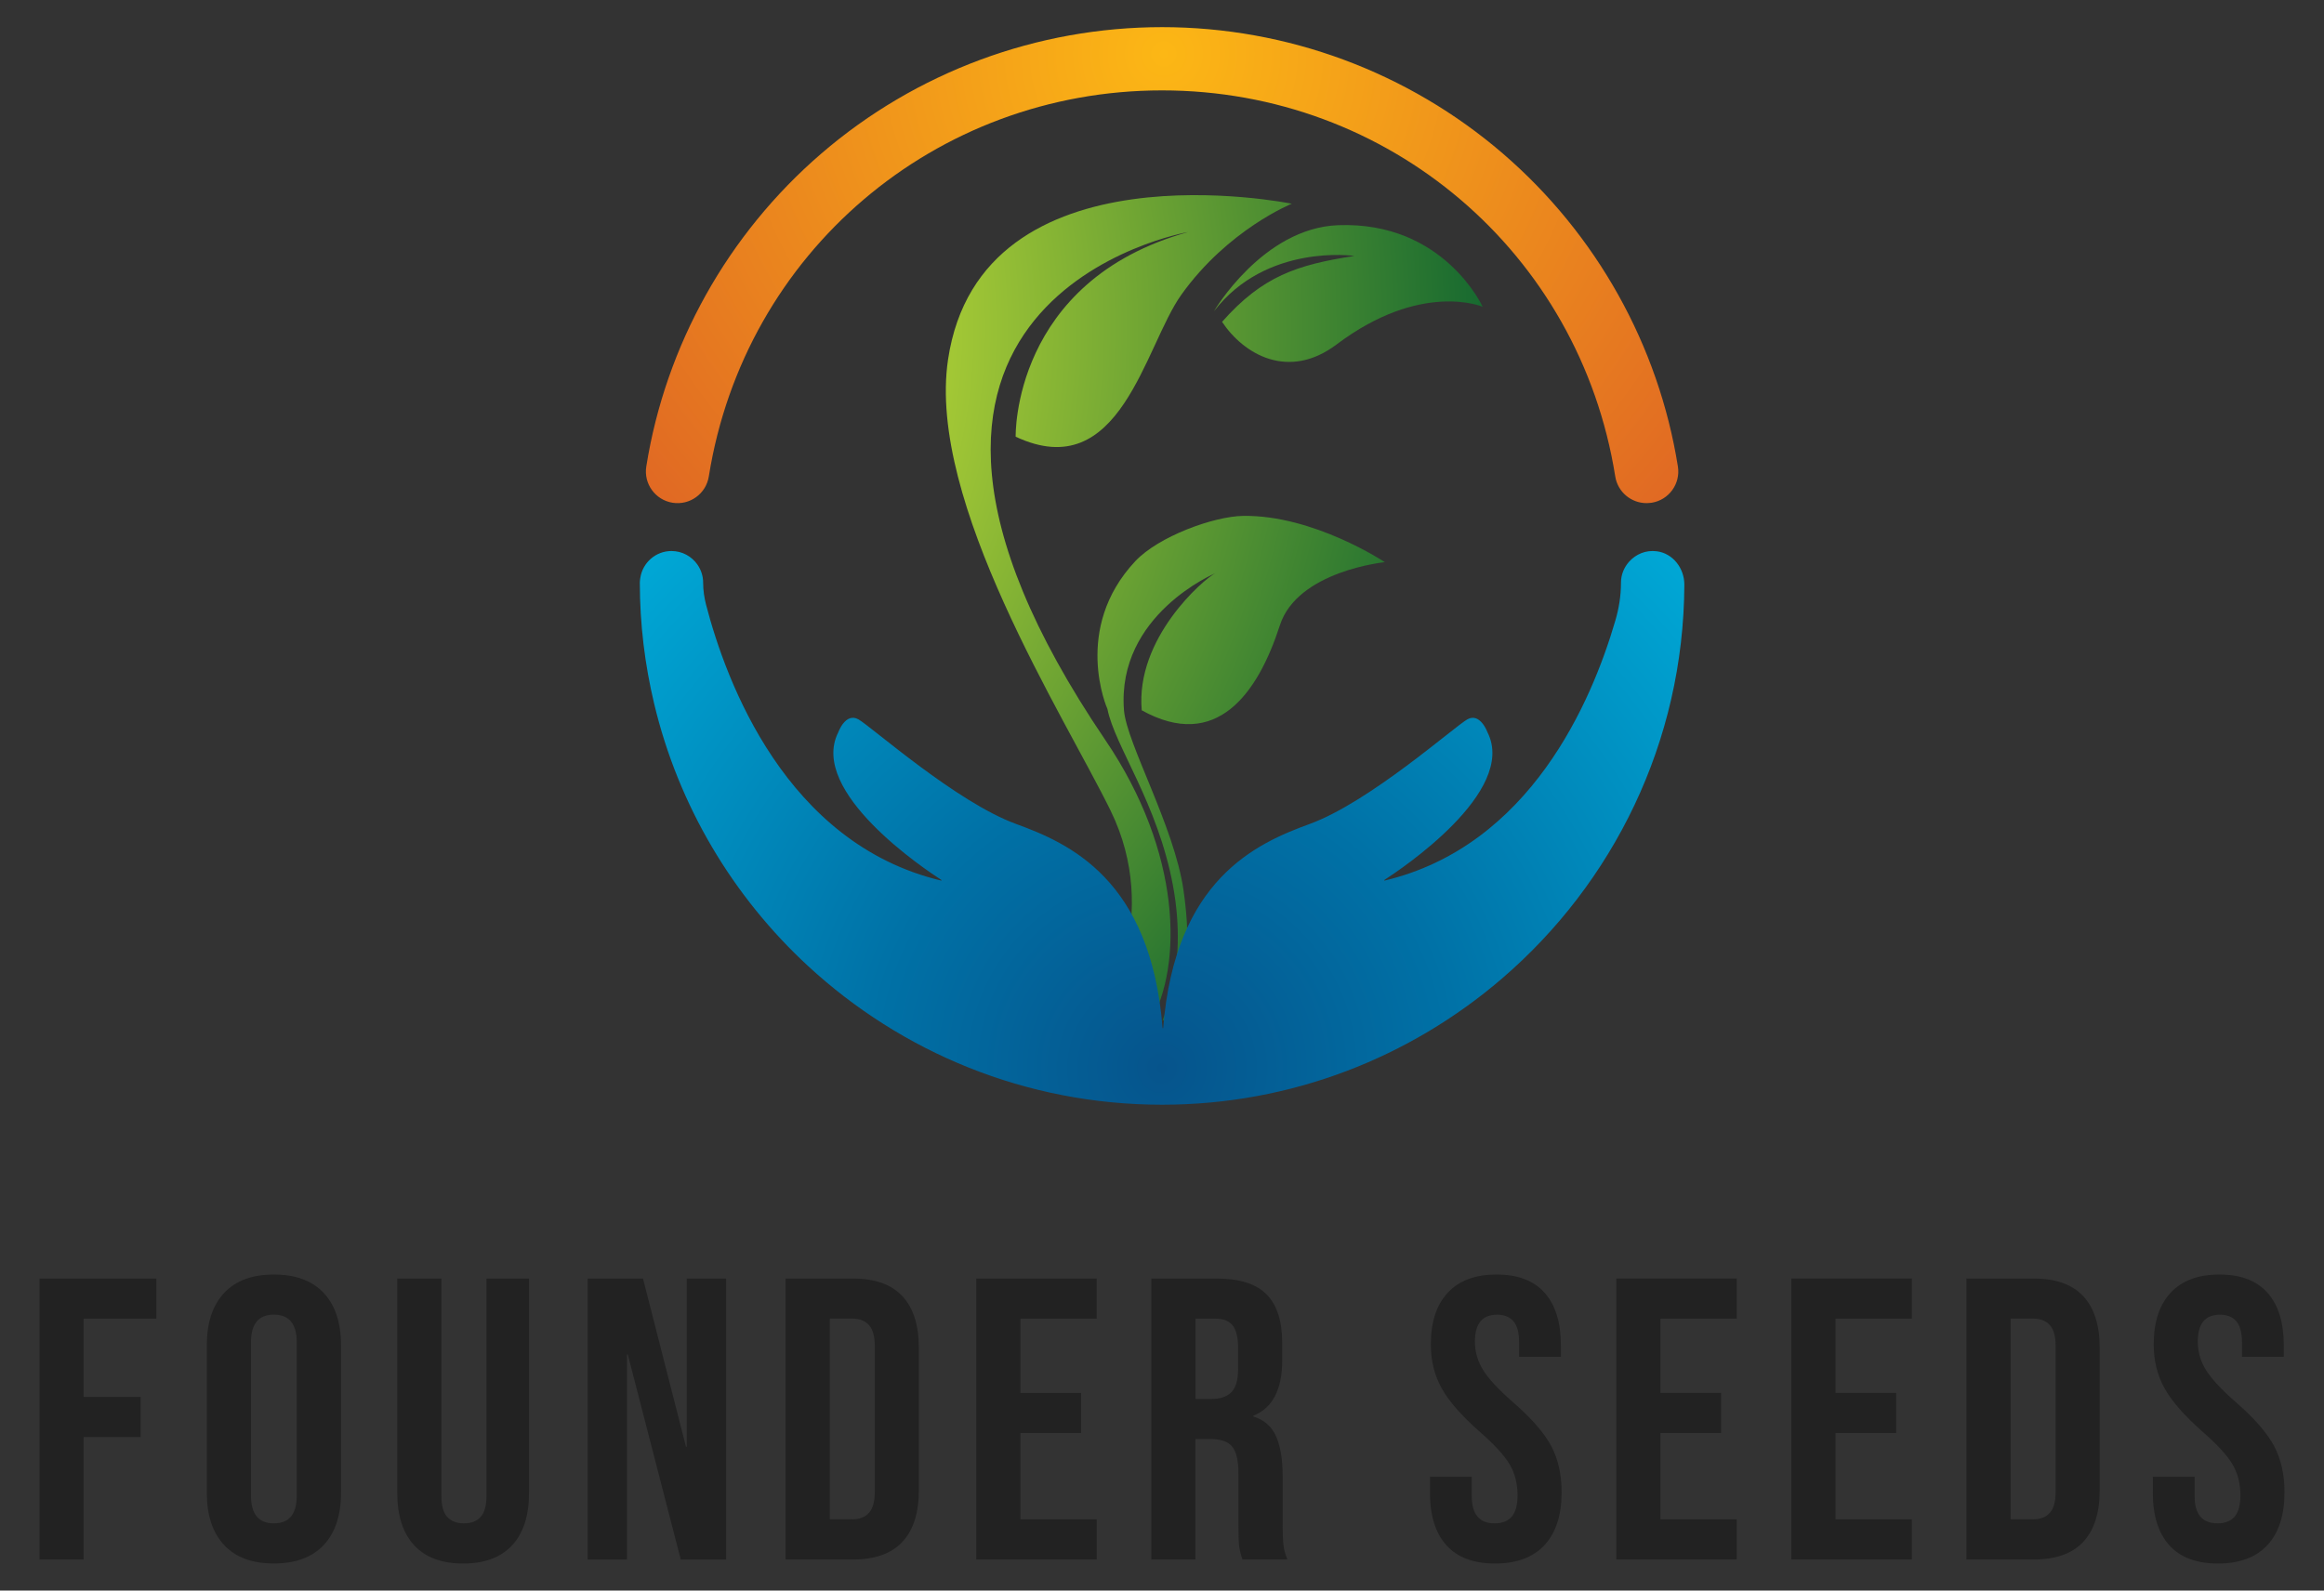<?xml version="1.0" encoding="utf-8"?>
<!-- Generator: Adobe Illustrator 27.1.1, SVG Export Plug-In . SVG Version: 6.00 Build 0)  -->
<svg version="1.1" id="Layer_1" xmlns="http://www.w3.org/2000/svg" xmlns:xlink="http://www.w3.org/1999/xlink" x="0px" y="0px"
	 viewBox="0 0 381.71 261.32" style="enable-background:new 0 0 381.71 261.32;" xml:space="preserve">
<rect x="0" y="0" width="381.71" height="261.32" fill="#333333" stroke="none"/>
<style type="text/css">
	.st0{fill:#222222;}
	.st1{fill:url(#SVGID_1_);}
	.st2{fill:url(#SVGID_00000180331642904409907660000014757340619429071488_);}
	.st3{fill:url(#SVGID_00000138565678085290751580000002392867274924805783_);}
	.st4{fill:url(#SVGID_00000075120878229354726250000000304201608719486879_);}
	.st5{fill:url(#SVGID_00000033333010846806829870000016757773024296303236_);}
</style>
<g>
	<g>
		<path class="st0" d="M6.49,210.06h19.19v6.59H13.74v12.86h9.36v6.59h-9.36v20.11H6.49V210.06z"/>
		<path class="st0" d="M36.81,253.84c-1.89-2.02-2.84-4.88-2.84-8.57v-24.27c0-3.69,0.95-6.55,2.84-8.57
			c1.89-2.02,4.62-3.03,8.18-3.03c3.56,0,6.29,1.01,8.18,3.03c1.89,2.02,2.84,4.88,2.84,8.57v24.27c0,3.69-0.95,6.55-2.84,8.57
			c-1.89,2.02-4.62,3.03-8.18,3.03C41.42,256.88,38.7,255.87,36.81,253.84z M48.74,245.73v-25.19c0-3.03-1.25-4.55-3.76-4.55
			s-3.76,1.52-3.76,4.55v25.19c0,3.03,1.25,4.55,3.76,4.55S48.74,248.77,48.74,245.73z"/>
		<path class="st0" d="M68.02,253.88c-1.85-2-2.77-4.87-2.77-8.61v-35.21h7.25v35.74c0,1.58,0.32,2.73,0.96,3.43
			c0.64,0.7,1.55,1.05,2.74,1.05c1.19,0,2.1-0.35,2.74-1.05c0.64-0.7,0.96-1.85,0.96-3.43v-35.74h6.99v35.21
			c0,3.74-0.92,6.61-2.77,8.61c-1.85,2-4.53,3-8.04,3C72.55,256.88,69.87,255.88,68.02,253.88z"/>
		<path class="st0" d="M96.51,210.06h9.1l7.06,27.63h0.13v-27.63h6.46v46.16h-7.45l-8.7-33.7h-0.13v33.7h-6.46V210.06z"/>
		<path class="st0" d="M129.03,210.06h11.08c3.6,0,6.31,0.97,8.11,2.9c1.8,1.94,2.7,4.77,2.7,8.51v23.34c0,3.74-0.9,6.57-2.7,8.51
			c-1.8,1.93-4.51,2.9-8.11,2.9h-11.08V210.06z M139.98,249.62c1.19,0,2.1-0.35,2.74-1.06c0.64-0.7,0.96-1.85,0.96-3.43v-24
			c0-1.58-0.32-2.72-0.96-3.43s-1.55-1.06-2.74-1.06h-3.69v32.97H139.98z"/>
		<path class="st0" d="M160.35,210.06h19.78v6.59H167.6v12.2h9.96v6.59h-9.96v14.18h12.53v6.59h-19.78V210.06z"/>
		<path class="st0" d="M189.1,210.06h10.75c3.74,0,6.46,0.87,8.18,2.6c1.72,1.74,2.57,4.41,2.57,8.01v2.83
			c0,4.79-1.58,7.83-4.75,9.1v0.13c1.76,0.53,3,1.6,3.73,3.23c0.73,1.63,1.09,3.8,1.09,6.53v8.11c0,1.32,0.04,2.39,0.13,3.2
			c0.09,0.81,0.31,1.62,0.66,2.41h-7.39c-0.26-0.75-0.44-1.45-0.53-2.11c-0.09-0.66-0.13-1.85-0.13-3.56v-8.44
			c0-2.11-0.34-3.58-1.02-4.42c-0.68-0.83-1.86-1.25-3.53-1.25h-2.51v19.78h-7.25V210.06z M198.99,229.84
			c1.45,0,2.54-0.37,3.27-1.12c0.73-0.75,1.09-2,1.09-3.76v-3.56c0-1.67-0.3-2.88-0.89-3.63c-0.59-0.75-1.53-1.12-2.8-1.12h-3.3
			v13.19H198.99z"/>
		<path class="st0" d="M237.57,253.88c-1.8-2-2.7-4.87-2.7-8.61v-2.64h6.86v3.17c0,2.99,1.25,4.48,3.76,4.48
			c1.23,0,2.17-0.36,2.8-1.09c0.64-0.73,0.96-1.9,0.96-3.53c0-1.93-0.44-3.64-1.32-5.11c-0.88-1.47-2.51-3.24-4.88-5.31
			c-2.99-2.64-5.08-5.02-6.26-7.15c-1.19-2.13-1.78-4.54-1.78-7.22c0-3.65,0.92-6.47,2.77-8.47c1.85-2,4.53-3,8.04-3
			c3.47,0,6.1,1,7.88,3c1.78,2,2.67,4.87,2.67,8.61v1.91h-6.86v-2.37c0-1.58-0.31-2.74-0.92-3.46c-0.62-0.73-1.52-1.09-2.71-1.09
			c-2.42,0-3.63,1.47-3.63,4.42c0,1.67,0.45,3.23,1.35,4.68c0.9,1.45,2.54,3.21,4.91,5.28c3.03,2.64,5.12,5.03,6.27,7.19
			c1.14,2.15,1.71,4.68,1.71,7.58c0,3.78-0.93,6.68-2.8,8.7c-1.87,2.02-4.58,3.03-8.14,3.03
			C242.03,256.88,239.37,255.88,237.57,253.88z"/>
		<path class="st0" d="M265.47,210.06h19.78v6.59h-12.53v12.2h9.96v6.59h-9.96v14.18h12.53v6.59h-19.78V210.06z"/>
		<path class="st0" d="M294.23,210.06h19.78v6.59h-12.53v12.2h9.96v6.59h-9.96v14.18h12.53v6.59h-19.78V210.06z"/>
		<path class="st0" d="M322.98,210.06h11.08c3.6,0,6.31,0.97,8.11,2.9c1.8,1.94,2.7,4.77,2.7,8.51v23.34c0,3.74-0.9,6.57-2.7,8.51
			c-1.8,1.93-4.51,2.9-8.11,2.9h-11.08V210.06z M333.93,249.62c1.19,0,2.1-0.35,2.74-1.06c0.64-0.7,0.96-1.85,0.96-3.43v-24
			c0-1.58-0.32-2.72-0.96-3.43s-1.55-1.06-2.74-1.06h-3.69v32.97H333.93z"/>
		<path class="st0" d="M356.3,253.88c-1.8-2-2.7-4.87-2.7-8.61v-2.64h6.86v3.17c0,2.99,1.25,4.48,3.76,4.48
			c1.23,0,2.17-0.36,2.8-1.09s0.96-1.9,0.96-3.53c0-1.93-0.44-3.64-1.32-5.11c-0.88-1.47-2.51-3.24-4.88-5.31
			c-2.99-2.64-5.08-5.02-6.26-7.15c-1.19-2.13-1.78-4.54-1.78-7.22c0-3.65,0.92-6.47,2.77-8.47c1.85-2,4.53-3,8.04-3
			c3.47,0,6.1,1,7.88,3s2.67,4.87,2.67,8.61v1.91h-6.86v-2.37c0-1.58-0.31-2.74-0.92-3.46c-0.62-0.73-1.52-1.09-2.71-1.09
			c-2.42,0-3.63,1.47-3.63,4.42c0,1.67,0.45,3.23,1.35,4.68c0.9,1.45,2.54,3.21,4.91,5.28c3.03,2.64,5.12,5.03,6.27,7.19
			c1.14,2.15,1.71,4.68,1.71,7.58c0,3.78-0.93,6.68-2.8,8.7c-1.87,2.02-4.58,3.03-8.14,3.03
			C360.76,256.88,358.1,255.88,356.3,253.88z"/>
	</g>
	<g>
		<g>
			<radialGradient id="SVGID_1_" cx="71.036" cy="53.938" r="185.228" gradientUnits="userSpaceOnUse">
				<stop  offset="0.028" style="stop-color:#FFFFFF"/>
				<stop  offset="0.407" style="stop-color:#B2D236"/>
				<stop  offset="1" style="stop-color:#035C2F"/>
			</radialGradient>
			<path class="st1" d="M194.38,146.2c-1.51-10.41-9.34-24.09-9.77-29.52c-1.22-15.69,14.98-22.49,14.98-22.49
				c-1.93,0.99-13.12,10.68-12.06,22.51c12.23,6.78,19.05-2.7,22.68-13.95c2.88-8.96,17.25-10.39,17.25-10.39s-11.72-7.8-23.33-7.6
				c-4.81,0.09-13.84,3.37-17.66,7.44c-10.41,11.11-4.6,24.27-4.58,24.27c1.21,6.14,8.23,15.39,10.77,29.04
				c2.61,14.05-2.09,22.37-1.67,22.2c1.35-1.05,1.61,0.76,2.89-0.38C193.11,167.85,196.43,160.35,194.38,146.2z"/>
			
				<radialGradient id="SVGID_00000029742242598092321480000005007093681983344551_" cx="71.036" cy="53.938" r="185.228" gradientUnits="userSpaceOnUse">
				<stop  offset="0.028" style="stop-color:#FFFFFF"/>
				<stop  offset="0.407" style="stop-color:#B2D236"/>
				<stop  offset="1" style="stop-color:#035C2F"/>
			</radialGradient>
			<path style="fill:url(#SVGID_00000029742242598092321480000005007093681983344551_);" d="M176.74,169.86
				c0.2-0.11,0.41-0.22,0.61-0.33c4.95-2.62,13.34-19.41,5.07-36.33c-7.55-15.45-30.19-50.7-26.71-74.11
				c5.37-36.08,56.46-25.62,56.46-25.62s-10.47,4.22-18.13,14.94c-6.07,8.49-9.98,31.42-27.22,23.34c0,0-0.64-25.58,28.34-33.63
				c0,0-62.86,10.86-13.59,83.5c12.5,18.43,12.73,36.91,7.36,46.34C184.91,168.87,180.84,169.53,176.74,169.86z"/>
			
				<radialGradient id="SVGID_00000040558874198071527270000009697604462556355978_" cx="71.036" cy="53.938" r="185.228" gradientUnits="userSpaceOnUse">
				<stop  offset="0.028" style="stop-color:#FFFFFF"/>
				<stop  offset="0.407" style="stop-color:#B2D236"/>
				<stop  offset="1" style="stop-color:#035C2F"/>
			</radialGradient>
			<path style="fill:url(#SVGID_00000040558874198071527270000009697604462556355978_);" d="M199.38,51.15c0,0,8-13.68,20.4-14.15
				c17.34-0.66,23.74,13.4,23.74,13.4s-10.05-4.3-24,6.2c-7.86,5.92-15.22,1.66-18.8-3.72c6.64-7.51,12.29-9.37,21.73-10.83
				C222.44,42.04,207.99,39.94,199.38,51.15z"/>
		</g>
		<g>
			
				<radialGradient id="SVGID_00000088130766524866873090000006619435097102553261_" cx="191.159" cy="8.861" r="140.388" gradientUnits="userSpaceOnUse">
				<stop  offset="0" style="stop-color:#FCB715"/>
				<stop  offset="1" style="stop-color:#D95427"/>
			</radialGradient>
			<path style="fill:url(#SVGID_00000088130766524866873090000006619435097102553261_);" d="M270.43,82.66
				c-2.51,0-4.72-1.82-5.13-4.38c-5.85-36.76-37.16-63.43-74.44-63.43c-37.28,0-68.59,26.68-74.44,63.43
				c-0.45,2.84-3.12,4.77-5.95,4.32c-2.84-0.45-4.77-3.12-4.32-5.95c3.17-19.93,13.39-38.2,28.77-51.44
				c15.54-13.38,35.41-20.75,55.95-20.75s40.4,7.37,55.95,20.75c15.38,13.24,25.59,31.51,28.77,51.44c0.45,2.84-1.48,5.5-4.32,5.95
				C270.97,82.63,270.7,82.66,270.43,82.66z"/>
		</g>
		
			<radialGradient id="SVGID_00000036951935356728419440000010668779529645349035_" cx="190.854" cy="175.513" r="119.782" gradientUnits="userSpaceOnUse">
			<stop  offset="0" style="stop-color:#06548C"/>
			<stop  offset="0.397" style="stop-color:#0071A6"/>
			<stop  offset="1" style="stop-color:#00A8D6"/>
		</radialGradient>
		<path style="fill:url(#SVGID_00000036951935356728419440000010668779529645349035_);" d="M272.1,90.57
			c-1.81-0.23-3.44,0.5-4.53,1.72c-0.82,0.92-1.33,2.12-1.33,3.44c0,0.01,0,0.02,0,0.03c0,2.09-0.33,4.17-0.92,6.18
			c-3.87,13.3-13.99,37.03-37.89,42.73c-0.06,0.01-0.1-0.07-0.05-0.1c2.6-1.67,21.87-14.49,16.94-24.25c0,0-1.2-3.32-3.32-2.13
			c-2.13,1.2-16.05,13.59-25.88,17.18c-8.71,3.18-22.12,9.05-24.07,33.52c-0.01,0.07-0.1,0.07-0.1,0
			c-1.94-24.46-15.36-30.34-24.07-33.52c-9.83-3.59-23.76-15.98-25.88-17.18c-2.13-1.2-3.32,2.13-3.32,2.13
			c-4.93,9.77,14.34,22.58,16.94,24.25c0.05,0.03,0.01,0.12-0.05,0.1c-25.51-6.09-35.33-32.73-38.59-45.28
			c-0.31-1.19-0.49-2.41-0.49-3.64c0-0.01,0-0.01,0-0.02c0-1.1-0.35-2.12-0.93-2.96c-0.94-1.35-2.5-2.24-4.27-2.24
			c-2.6,0-4.74,1.92-5.12,4.41c-0.04,0.26-0.08,0.52-0.08,0.78c0,6.84,0.83,13.5,2.35,19.88c4.01,16.84,12.99,31.77,25.31,43.14
			c15.3,14.12,35.71,22.76,58.12,22.76c21.29,0,40.77-7.81,55.78-20.69c18.27-15.68,29.9-38.88,30-64.76
			C276.65,93.36,274.77,90.9,272.1,90.57z"/>
	</g>
</g>
</svg>
